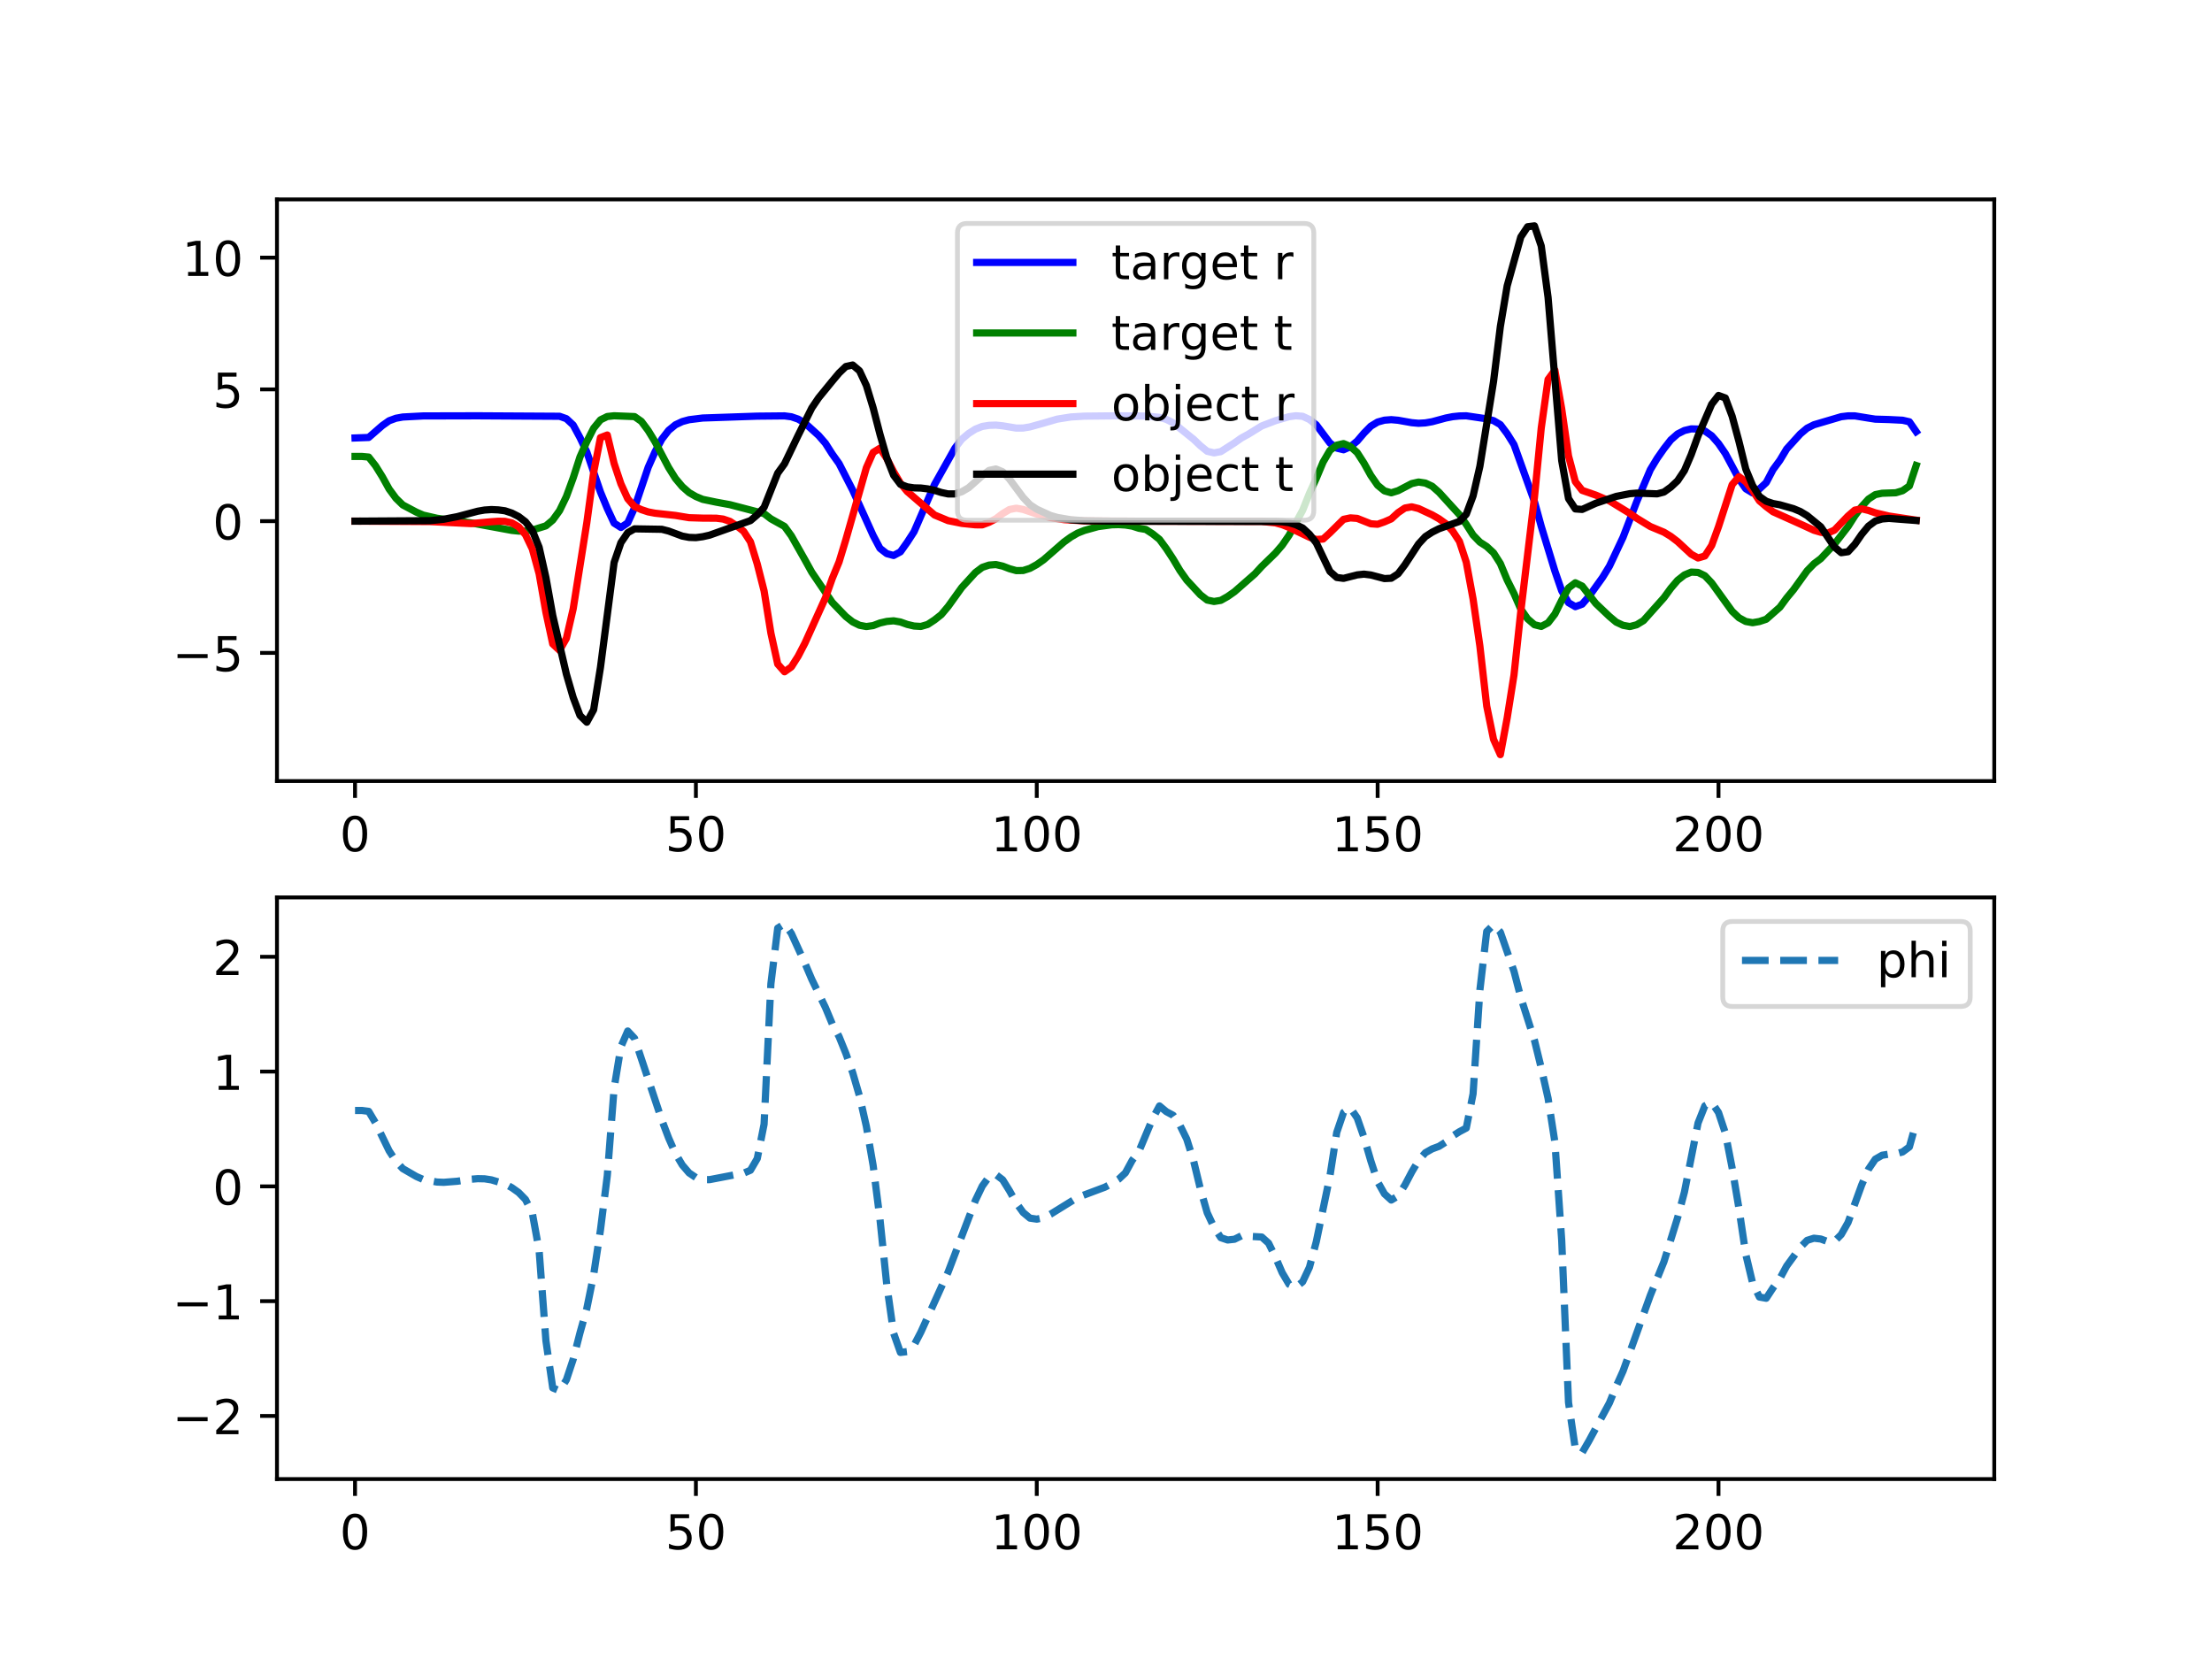 <?xml version="1.0" encoding="utf-8" standalone="no"?>
<!DOCTYPE svg PUBLIC "-//W3C//DTD SVG 1.1//EN"
  "http://www.w3.org/Graphics/SVG/1.1/DTD/svg11.dtd">
<!-- Created with matplotlib (http://matplotlib.org/) -->
<svg height="345pt" version="1.1" viewBox="0 0 460 345" width="460pt" xmlns="http://www.w3.org/2000/svg" xmlns:xlink="http://www.w3.org/1999/xlink">
 <defs>
  <style type="text/css">
*{stroke-linecap:butt;stroke-linejoin:round;}
  </style>
 </defs>
 <g id="figure_1">
  <g id="patch_1">
   <path d="M 0 345.6 
L 460.8 345.6 
L 460.8 0 
L 0 0 
z
" style="fill:#ffffff;"/>
  </g>
  <g id="axes_1">
   <g id="patch_2">
    <path d="M 57.6 162.432 
L 414.72 162.432 
L 414.72 41.472 
L 57.6 41.472 
z
" style="fill:#ffffff;"/>
   </g>
   <g id="matplotlib.axis_1">
    <g id="xtick_1">
     <g id="line2d_1">
      <defs>
       <path d="M 0 0 
L 0 3.5 
" id="ma806e72529" style="stroke:#000000;stroke-width:0.8;"/>
      </defs>
      <g>
       <use style="stroke:#000000;stroke-width:0.8;" x="73.833" xlink:href="#ma806e72529" y="162.432"/>
      </g>
     </g>
     <g id="text_1">
      <!-- 0 -->
      <defs>
       <path d="M 31.781 66.406 
Q 24.172 66.406 20.328 58.906 
Q 16.5 51.422 16.5 36.375 
Q 16.5 21.391 20.328 13.891 
Q 24.172 6.391 31.781 6.391 
Q 39.453 6.391 43.281 13.891 
Q 47.125 21.391 47.125 36.375 
Q 47.125 51.422 43.281 58.906 
Q 39.453 66.406 31.781 66.406 
z
M 31.781 74.219 
Q 44.047 74.219 50.516 64.516 
Q 56.984 54.828 56.984 36.375 
Q 56.984 17.969 50.516 8.266 
Q 44.047 -1.422 31.781 -1.422 
Q 19.531 -1.422 13.062 8.266 
Q 6.594 17.969 6.594 36.375 
Q 6.594 54.828 13.062 64.516 
Q 19.531 74.219 31.781 74.219 
z
" id="DejaVuSans-30"/>
      </defs>
      <g transform="translate(70.651 177.03)scale(0.1 -0.1)">
       <use xlink:href="#DejaVuSans-30"/>
      </g>
     </g>
    </g>
    <g id="xtick_2">
     <g id="line2d_2">
      <g>
       <use style="stroke:#000000;stroke-width:0.8;" x="144.718" xlink:href="#ma806e72529" y="162.432"/>
      </g>
     </g>
     <g id="text_2">
      <!-- 50 -->
      <defs>
       <path d="M 10.797 72.906 
L 49.516 72.906 
L 49.516 64.594 
L 19.828 64.594 
L 19.828 46.734 
Q 21.969 47.469 24.109 47.828 
Q 26.266 48.188 28.422 48.188 
Q 40.625 48.188 47.75 41.5 
Q 54.891 34.812 54.891 23.391 
Q 54.891 11.625 47.562 5.094 
Q 40.234 -1.422 26.906 -1.422 
Q 22.312 -1.422 17.547 -0.641 
Q 12.797 0.141 7.719 1.703 
L 7.719 11.625 
Q 12.109 9.234 16.797 8.062 
Q 21.484 6.891 26.703 6.891 
Q 35.156 6.891 40.078 11.328 
Q 45.016 15.766 45.016 23.391 
Q 45.016 31 40.078 35.438 
Q 35.156 39.891 26.703 39.891 
Q 22.75 39.891 18.812 39.016 
Q 14.891 38.141 10.797 36.281 
z
" id="DejaVuSans-35"/>
      </defs>
      <g transform="translate(138.355 177.03)scale(0.1 -0.1)">
       <use xlink:href="#DejaVuSans-35"/>
       <use x="63.623" xlink:href="#DejaVuSans-30"/>
      </g>
     </g>
    </g>
    <g id="xtick_3">
     <g id="line2d_3">
      <g>
       <use style="stroke:#000000;stroke-width:0.8;" x="215.603" xlink:href="#ma806e72529" y="162.432"/>
      </g>
     </g>
     <g id="text_3">
      <!-- 100 -->
      <defs>
       <path d="M 12.406 8.297 
L 28.516 8.297 
L 28.516 63.922 
L 10.984 60.406 
L 10.984 69.391 
L 28.422 72.906 
L 38.281 72.906 
L 38.281 8.297 
L 54.391 8.297 
L 54.391 0 
L 12.406 0 
z
" id="DejaVuSans-31"/>
      </defs>
      <g transform="translate(206.06 177.03)scale(0.1 -0.1)">
       <use xlink:href="#DejaVuSans-31"/>
       <use x="63.623" xlink:href="#DejaVuSans-30"/>
       <use x="127.246" xlink:href="#DejaVuSans-30"/>
      </g>
     </g>
    </g>
    <g id="xtick_4">
     <g id="line2d_4">
      <g>
       <use style="stroke:#000000;stroke-width:0.8;" x="286.489" xlink:href="#ma806e72529" y="162.432"/>
      </g>
     </g>
     <g id="text_4">
      <!-- 150 -->
      <g transform="translate(276.945 177.03)scale(0.1 -0.1)">
       <use xlink:href="#DejaVuSans-31"/>
       <use x="63.623" xlink:href="#DejaVuSans-35"/>
       <use x="127.246" xlink:href="#DejaVuSans-30"/>
      </g>
     </g>
    </g>
    <g id="xtick_5">
     <g id="line2d_5">
      <g>
       <use style="stroke:#000000;stroke-width:0.8;" x="357.374" xlink:href="#ma806e72529" y="162.432"/>
      </g>
     </g>
     <g id="text_5">
      <!-- 200 -->
      <defs>
       <path d="M 19.188 8.297 
L 53.609 8.297 
L 53.609 0 
L 7.328 0 
L 7.328 8.297 
Q 12.938 14.109 22.625 23.891 
Q 32.328 33.688 34.812 36.531 
Q 39.547 41.844 41.422 45.531 
Q 43.312 49.219 43.312 52.781 
Q 43.312 58.594 39.234 62.25 
Q 35.156 65.922 28.609 65.922 
Q 23.969 65.922 18.812 64.312 
Q 13.672 62.703 7.812 59.422 
L 7.812 69.391 
Q 13.766 71.781 18.938 73 
Q 24.125 74.219 28.422 74.219 
Q 39.75 74.219 46.484 68.547 
Q 53.219 62.891 53.219 53.422 
Q 53.219 48.922 51.531 44.891 
Q 49.859 40.875 45.406 35.406 
Q 44.188 33.984 37.641 27.219 
Q 31.109 20.453 19.188 8.297 
z
" id="DejaVuSans-32"/>
      </defs>
      <g transform="translate(347.83 177.03)scale(0.1 -0.1)">
       <use xlink:href="#DejaVuSans-32"/>
       <use x="63.623" xlink:href="#DejaVuSans-30"/>
       <use x="127.246" xlink:href="#DejaVuSans-30"/>
      </g>
     </g>
    </g>
   </g>
   <g id="matplotlib.axis_2">
    <g id="ytick_1">
     <g id="line2d_6">
      <defs>
       <path d="M 0 0 
L -3.5 0 
" id="m232bb61024" style="stroke:#000000;stroke-width:0.8;"/>
      </defs>
      <g>
       <use style="stroke:#000000;stroke-width:0.8;" x="57.6" xlink:href="#m232bb61024" y="135.776"/>
      </g>
     </g>
     <g id="text_6">
      <!-- −5 -->
      <defs>
       <path d="M 10.594 35.5 
L 73.188 35.5 
L 73.188 27.203 
L 10.594 27.203 
z
" id="DejaVuSans-2212"/>
      </defs>
      <g transform="translate(35.858 139.575)scale(0.1 -0.1)">
       <use xlink:href="#DejaVuSans-2212"/>
       <use x="83.789" xlink:href="#DejaVuSans-35"/>
      </g>
     </g>
    </g>
    <g id="ytick_2">
     <g id="line2d_7">
      <g>
       <use style="stroke:#000000;stroke-width:0.8;" x="57.6" xlink:href="#m232bb61024" y="108.377"/>
      </g>
     </g>
     <g id="text_7">
      <!-- 0 -->
      <g transform="translate(44.237 112.176)scale(0.1 -0.1)">
       <use xlink:href="#DejaVuSans-30"/>
      </g>
     </g>
    </g>
    <g id="ytick_3">
     <g id="line2d_8">
      <g>
       <use style="stroke:#000000;stroke-width:0.8;" x="57.6" xlink:href="#m232bb61024" y="80.978"/>
      </g>
     </g>
     <g id="text_8">
      <!-- 5 -->
      <g transform="translate(44.237 84.777)scale(0.1 -0.1)">
       <use xlink:href="#DejaVuSans-35"/>
      </g>
     </g>
    </g>
    <g id="ytick_4">
     <g id="line2d_9">
      <g>
       <use style="stroke:#000000;stroke-width:0.8;" x="57.6" xlink:href="#m232bb61024" y="53.579"/>
      </g>
     </g>
     <g id="text_9">
      <!-- 10 -->
      <g transform="translate(37.875 57.378)scale(0.1 -0.1)">
       <use xlink:href="#DejaVuSans-31"/>
       <use x="63.623" xlink:href="#DejaVuSans-30"/>
      </g>
     </g>
    </g>
   </g>
   <g id="line2d_10">
    <path clip-path="url(#p4f27259b9c)" d="M 73.833 91.077 
L 76.668 90.973 
L 79.504 88.502 
L 80.921 87.499 
L 82.339 86.978 
L 83.757 86.721 
L 88.01 86.496 
L 99.351 86.469 
L 116.364 86.567 
L 117.782 87.066 
L 119.199 88.387 
L 120.617 91.012 
L 122.035 94.004 
L 124.87 102.316 
L 126.288 105.741 
L 127.706 108.788 
L 129.123 109.692 
L 130.541 108.728 
L 131.959 105.599 
L 134.794 97.187 
L 136.212 93.976 
L 137.629 91.329 
L 139.047 89.499 
L 140.465 88.337 
L 141.883 87.669 
L 143.3 87.28 
L 146.136 86.929 
L 157.477 86.54 
L 163.148 86.485 
L 164.566 86.672 
L 165.984 87.159 
L 167.401 87.992 
L 170.237 90.562 
L 171.654 92.19 
L 173.072 94.42 
L 174.49 96.404 
L 177.325 101.944 
L 180.161 108.213 
L 181.578 111.353 
L 182.996 114.032 
L 184.414 115.134 
L 185.831 115.517 
L 187.249 114.756 
L 188.667 112.766 
L 190.085 110.575 
L 194.338 100.755 
L 198.591 93.187 
L 200.009 91.34 
L 201.426 90.146 
L 202.844 89.242 
L 204.262 88.677 
L 205.679 88.452 
L 207.097 88.403 
L 208.515 88.551 
L 211.35 89.022 
L 212.768 89.011 
L 214.186 88.776 
L 217.021 87.987 
L 219.856 87.159 
L 222.692 86.71 
L 225.527 86.54 
L 232.616 86.469 
L 238.287 86.524 
L 241.122 86.787 
L 242.54 87.214 
L 243.957 87.921 
L 246.793 90.206 
L 248.21 91.346 
L 249.628 92.694 
L 251.046 93.845 
L 252.464 94.179 
L 253.881 93.916 
L 256.717 92.102 
L 258.134 91.099 
L 259.552 90.327 
L 262.388 88.578 
L 265.223 87.493 
L 268.058 86.655 
L 269.476 86.463 
L 270.894 86.573 
L 272.311 87.236 
L 273.729 88.348 
L 276.565 92.124 
L 277.982 93.187 
L 279.4 93.532 
L 280.818 92.908 
L 282.235 91.729 
L 283.653 90.069 
L 285.071 88.628 
L 286.489 87.767 
L 287.906 87.378 
L 289.324 87.269 
L 290.742 87.395 
L 293.577 87.899 
L 294.995 88.025 
L 296.412 87.943 
L 297.83 87.696 
L 300.666 86.929 
L 302.083 86.65 
L 303.501 86.502 
L 304.919 86.469 
L 309.172 87.099 
L 310.59 87.472 
L 312.007 88.304 
L 313.425 90.19 
L 314.843 92.453 
L 319.096 104.295 
L 320.513 109.462 
L 323.349 118.75 
L 324.767 122.866 
L 326.184 125.332 
L 327.602 126.159 
L 329.02 125.644 
L 330.437 124.022 
L 333.273 120.066 
L 334.691 117.748 
L 337.526 111.725 
L 340.361 104.338 
L 343.197 97.675 
L 344.614 95.33 
L 346.032 93.302 
L 347.45 91.488 
L 348.868 90.239 
L 350.285 89.526 
L 351.703 89.187 
L 353.121 89.225 
L 354.538 89.625 
L 355.956 90.617 
L 357.374 92.234 
L 358.792 94.305 
L 361.627 99.609 
L 363.045 101.648 
L 364.462 102.503 
L 365.88 101.686 
L 367.298 100.36 
L 368.715 97.659 
L 370.133 95.73 
L 371.551 93.368 
L 374.386 90.239 
L 375.804 89.044 
L 377.222 88.332 
L 382.893 86.655 
L 384.31 86.485 
L 385.728 86.485 
L 388.563 86.946 
L 389.981 87.165 
L 392.816 87.247 
L 395.652 87.389 
L 397.07 87.713 
L 398.487 89.762 
L 398.487 89.762 
" style="fill:none;stroke:#0000ff;stroke-linecap:square;stroke-width:1.5;"/>
   </g>
   <g id="line2d_11">
    <path clip-path="url(#p4f27259b9c)" d="M 73.833 94.919 
L 75.25 94.919 
L 76.668 95.05 
L 78.086 96.853 
L 79.504 99.133 
L 80.921 101.697 
L 82.339 103.621 
L 83.757 105.002 
L 86.592 106.508 
L 88.01 107.117 
L 90.845 107.769 
L 93.681 108.18 
L 97.934 108.733 
L 106.44 110.301 
L 107.858 110.443 
L 109.275 110.432 
L 110.693 110.235 
L 113.528 109.353 
L 114.946 108.158 
L 116.364 106.196 
L 117.782 103.253 
L 119.199 99.385 
L 120.617 95.006 
L 122.035 91.828 
L 123.452 89.05 
L 124.87 87.313 
L 126.288 86.617 
L 127.706 86.463 
L 131.959 86.633 
L 133.376 87.625 
L 134.794 89.526 
L 136.212 91.855 
L 139.047 97.237 
L 140.465 99.5 
L 141.883 101.193 
L 143.3 102.437 
L 144.718 103.259 
L 146.136 103.845 
L 148.971 104.432 
L 151.807 104.952 
L 158.895 106.804 
L 160.313 107.895 
L 163.148 109.473 
L 164.566 111.429 
L 167.401 116.438 
L 168.819 119.002 
L 173.072 125.277 
L 175.908 128.22 
L 177.325 129.332 
L 178.743 130.028 
L 180.161 130.296 
L 181.578 130.094 
L 182.996 129.557 
L 184.414 129.228 
L 185.831 129.102 
L 187.249 129.348 
L 188.667 129.853 
L 190.085 130.187 
L 191.502 130.274 
L 192.92 129.858 
L 194.338 128.926 
L 195.755 127.809 
L 197.173 126.121 
L 200.009 122.17 
L 202.844 119.063 
L 204.262 117.994 
L 205.679 117.512 
L 207.097 117.402 
L 208.515 117.726 
L 209.932 118.268 
L 211.35 118.663 
L 212.768 118.641 
L 214.186 118.191 
L 215.603 117.413 
L 217.021 116.416 
L 221.274 112.706 
L 222.692 111.681 
L 224.11 110.859 
L 225.527 110.301 
L 228.363 109.511 
L 231.198 109.133 
L 232.616 109.095 
L 234.033 109.183 
L 235.451 109.407 
L 236.869 109.862 
L 238.287 110.103 
L 239.704 111.024 
L 241.122 112.164 
L 242.54 114.087 
L 243.957 116.246 
L 245.375 118.635 
L 246.793 120.635 
L 249.628 123.693 
L 251.046 124.789 
L 252.464 125.08 
L 253.881 124.849 
L 255.299 124.049 
L 256.717 123.058 
L 260.97 119.331 
L 262.388 117.786 
L 265.223 115.03 
L 266.641 113.386 
L 268.058 111.331 
L 270.894 106.119 
L 272.311 102.585 
L 273.729 99.478 
L 275.147 96.091 
L 276.565 93.669 
L 277.982 92.573 
L 279.4 92.25 
L 280.818 92.847 
L 282.235 94.119 
L 283.653 96.321 
L 285.071 98.87 
L 286.489 100.914 
L 287.906 102.081 
L 289.324 102.481 
L 290.742 102.042 
L 293.577 100.563 
L 294.995 100.24 
L 296.412 100.453 
L 297.83 101.116 
L 299.248 102.371 
L 302.083 105.484 
L 303.501 107.024 
L 304.919 109.046 
L 306.336 111.27 
L 307.754 112.739 
L 309.172 113.649 
L 310.59 114.964 
L 312.007 117.189 
L 313.425 120.608 
L 314.843 123.441 
L 316.26 126.68 
L 317.678 128.691 
L 319.096 129.913 
L 320.513 130.269 
L 321.931 129.524 
L 323.349 127.688 
L 324.767 124.828 
L 326.184 122.268 
L 327.602 121.194 
L 329.02 121.879 
L 331.855 125.496 
L 334.691 128.192 
L 336.108 129.381 
L 337.526 130.039 
L 338.944 130.296 
L 340.361 129.924 
L 341.779 129.058 
L 346.032 124.291 
L 347.45 122.345 
L 348.868 120.679 
L 350.285 119.567 
L 351.703 118.97 
L 353.121 119.041 
L 354.538 119.726 
L 355.956 121.222 
L 360.209 127.118 
L 361.627 128.466 
L 363.045 129.239 
L 364.462 129.496 
L 365.88 129.25 
L 367.298 128.778 
L 370.133 126.28 
L 371.551 124.351 
L 372.969 122.641 
L 375.804 118.701 
L 377.222 117.243 
L 378.639 116.18 
L 381.475 113.166 
L 384.31 109.5 
L 385.728 107.276 
L 387.146 105.347 
L 388.563 103.785 
L 389.981 102.859 
L 391.399 102.574 
L 394.234 102.475 
L 395.652 102.048 
L 397.07 101.062 
L 398.487 96.804 
L 398.487 96.804 
" style="fill:none;stroke:#008000;stroke-linecap:square;stroke-width:1.5;"/>
   </g>
   <g id="line2d_12">
    <path clip-path="url(#p4f27259b9c)" d="M 73.833 108.377 
L 89.427 108.465 
L 97.934 108.887 
L 102.187 108.498 
L 103.605 108.399 
L 105.022 108.421 
L 106.44 108.733 
L 107.858 109.555 
L 109.275 111.188 
L 110.693 114.147 
L 112.111 119.315 
L 113.528 127.348 
L 114.946 133.919 
L 116.364 135.234 
L 117.782 132.757 
L 119.199 126.598 
L 122.035 108.689 
L 123.452 98.228 
L 124.87 91.006 
L 126.288 90.464 
L 127.706 96.371 
L 129.123 100.612 
L 130.541 103.714 
L 131.959 105.341 
L 133.376 105.982 
L 134.794 106.454 
L 136.212 106.722 
L 140.465 107.188 
L 143.3 107.659 
L 146.136 107.747 
L 148.971 107.763 
L 150.389 107.944 
L 151.807 108.426 
L 153.224 109.363 
L 154.642 110.487 
L 156.06 112.673 
L 157.477 117.293 
L 158.895 122.871 
L 160.313 131.661 
L 161.73 138.094 
L 163.148 139.7 
L 164.566 138.691 
L 165.984 136.456 
L 167.401 133.721 
L 171.654 124.312 
L 173.072 120.301 
L 174.49 116.86 
L 175.908 112.191 
L 180.161 97.275 
L 181.578 94.08 
L 182.996 93.203 
L 184.414 95.352 
L 185.831 98.091 
L 187.249 100.492 
L 188.667 102.218 
L 194.338 107.095 
L 197.173 108.273 
L 200.009 108.843 
L 202.844 109.139 
L 204.262 109.15 
L 205.679 108.618 
L 207.097 107.884 
L 208.515 106.804 
L 209.932 105.955 
L 211.35 105.686 
L 212.768 105.939 
L 215.603 106.898 
L 218.439 107.643 
L 221.274 108.065 
L 225.527 108.317 
L 232.616 108.377 
L 262.388 108.437 
L 265.223 108.728 
L 266.641 109.117 
L 268.058 109.681 
L 272.311 111.72 
L 273.729 112.191 
L 275.147 112.098 
L 276.565 110.805 
L 279.4 107.999 
L 280.818 107.698 
L 282.235 107.802 
L 285.071 108.925 
L 286.489 109.024 
L 287.906 108.525 
L 289.324 107.906 
L 290.742 106.607 
L 292.159 105.648 
L 293.577 105.396 
L 294.995 105.752 
L 297.83 107.073 
L 299.248 107.884 
L 300.666 108.903 
L 302.083 110.432 
L 303.501 112.586 
L 304.919 116.909 
L 306.336 124.575 
L 307.754 134.373 
L 309.172 146.824 
L 310.59 153.75 
L 312.007 156.934 
L 313.425 149.311 
L 314.843 140.385 
L 316.26 127.151 
L 319.096 103.456 
L 320.513 89.006 
L 321.931 78.912 
L 323.349 76.994 
L 324.767 85.033 
L 326.184 94.82 
L 327.602 100.163 
L 329.02 101.977 
L 331.855 102.958 
L 334.691 104.163 
L 338.944 106.766 
L 340.361 107.763 
L 343.197 109.495 
L 346.032 110.679 
L 347.45 111.544 
L 348.868 112.624 
L 351.703 115.254 
L 353.121 116.038 
L 354.538 115.616 
L 355.956 113.429 
L 357.374 109.539 
L 360.209 100.788 
L 361.627 99.122 
L 363.045 100.19 
L 364.462 101.999 
L 365.88 104.147 
L 367.298 105.363 
L 368.715 106.426 
L 374.386 108.974 
L 377.222 110.273 
L 378.639 110.69 
L 380.057 110.87 
L 381.475 110.257 
L 384.31 107.303 
L 385.728 106.081 
L 387.146 105.807 
L 388.563 106.152 
L 389.981 106.645 
L 392.816 107.314 
L 398.487 108.169 
L 398.487 108.169 
" style="fill:none;stroke:#ff0000;stroke-linecap:square;stroke-width:1.5;"/>
   </g>
   <g id="line2d_13">
    <path clip-path="url(#p4f27259b9c)" d="M 73.833 108.377 
L 89.427 108.278 
L 92.263 107.983 
L 95.098 107.44 
L 99.351 106.311 
L 100.769 106.065 
L 102.187 105.966 
L 103.605 106.032 
L 105.022 106.224 
L 106.44 106.695 
L 107.858 107.418 
L 109.275 108.503 
L 110.693 110.311 
L 112.111 113.797 
L 113.528 120.098 
L 114.946 127.984 
L 117.782 140.182 
L 119.199 145.054 
L 120.617 148.796 
L 122.035 150.188 
L 123.452 147.602 
L 124.87 138.79 
L 127.706 116.975 
L 129.123 112.849 
L 130.541 110.772 
L 131.959 109.977 
L 137.629 110.07 
L 139.047 110.432 
L 141.883 111.484 
L 143.3 111.753 
L 144.718 111.802 
L 146.136 111.61 
L 147.553 111.292 
L 156.06 108.267 
L 157.477 107.056 
L 158.895 105.517 
L 161.73 98.393 
L 163.148 96.442 
L 165.984 90.535 
L 168.819 84.836 
L 170.237 82.742 
L 173.072 79.268 
L 174.49 77.575 
L 175.908 76.216 
L 177.325 75.909 
L 178.743 77.115 
L 180.161 80.156 
L 181.578 84.825 
L 182.996 90.31 
L 184.414 95.226 
L 185.831 98.831 
L 187.249 100.711 
L 188.667 101.242 
L 190.085 101.456 
L 191.502 101.489 
L 192.92 101.664 
L 194.338 101.971 
L 195.755 102.415 
L 197.173 102.716 
L 198.591 102.716 
L 200.009 102.262 
L 201.426 101.434 
L 204.262 98.93 
L 205.679 97.828 
L 207.097 97.527 
L 208.515 98.108 
L 209.932 99.642 
L 212.768 103.451 
L 214.186 104.952 
L 215.603 105.889 
L 218.439 107.188 
L 219.856 107.599 
L 222.692 108.087 
L 225.527 108.289 
L 231.198 108.377 
L 265.223 108.448 
L 266.641 108.509 
L 268.058 108.695 
L 269.476 109.122 
L 270.894 109.791 
L 272.311 111.095 
L 273.729 112.903 
L 276.565 118.838 
L 277.982 120.087 
L 279.4 120.274 
L 282.235 119.55 
L 283.653 119.397 
L 285.071 119.572 
L 287.906 120.318 
L 289.324 120.246 
L 290.742 119.32 
L 292.159 117.452 
L 294.995 113.123 
L 296.412 111.588 
L 297.83 110.668 
L 299.248 109.955 
L 303.501 108.432 
L 304.919 106.941 
L 306.336 103.133 
L 307.754 96.963 
L 310.59 79.35 
L 312.007 67.903 
L 313.425 59.448 
L 316.26 49.283 
L 317.678 47.151 
L 319.096 46.97 
L 320.513 51.162 
L 321.931 61.853 
L 324.767 95.795 
L 326.184 103.686 
L 327.602 105.834 
L 329.02 105.939 
L 331.855 104.656 
L 336.108 103.226 
L 338.944 102.662 
L 340.361 102.547 
L 344.614 102.7 
L 346.032 102.327 
L 347.45 101.303 
L 348.868 99.977 
L 350.285 97.856 
L 351.703 94.53 
L 353.121 90.628 
L 355.956 84.058 
L 357.374 82.238 
L 358.792 82.759 
L 360.209 86.556 
L 361.627 91.806 
L 363.045 97.543 
L 364.462 100.968 
L 365.88 103.237 
L 367.298 104.234 
L 368.715 104.711 
L 370.133 104.974 
L 372.969 105.78 
L 374.386 106.371 
L 375.804 107.221 
L 378.639 109.544 
L 381.475 113.736 
L 382.893 114.936 
L 384.31 114.734 
L 385.728 113.183 
L 387.146 111.122 
L 388.563 109.407 
L 389.981 108.355 
L 391.399 107.922 
L 392.816 107.807 
L 398.487 108.24 
L 398.487 108.24 
" style="fill:none;stroke:#000000;stroke-linecap:square;stroke-width:1.5;"/>
   </g>
   <g id="patch_3">
    <path d="M 57.6 162.432 
L 57.6 41.472 
" style="fill:none;stroke:#000000;stroke-linecap:square;stroke-linejoin:miter;stroke-width:0.8;"/>
   </g>
   <g id="patch_4">
    <path d="M 414.72 162.432 
L 414.72 41.472 
" style="fill:none;stroke:#000000;stroke-linecap:square;stroke-linejoin:miter;stroke-width:0.8;"/>
   </g>
   <g id="patch_5">
    <path d="M 57.6 162.432 
L 414.72 162.432 
" style="fill:none;stroke:#000000;stroke-linecap:square;stroke-linejoin:miter;stroke-width:0.8;"/>
   </g>
   <g id="patch_6">
    <path d="M 57.6 41.472 
L 414.72 41.472 
" style="fill:none;stroke:#000000;stroke-linecap:square;stroke-linejoin:miter;stroke-width:0.8;"/>
   </g>
   <g id="legend_1">
    <g id="patch_7">
     <path d="M 201.107 108.184 
L 271.213 108.184 
Q 273.213 108.184 273.213 106.184 
L 273.213 48.472 
Q 273.213 46.472 271.213 46.472 
L 201.107 46.472 
Q 199.107 46.472 199.107 48.472 
L 199.107 106.184 
Q 199.107 108.184 201.107 108.184 
z
" style="fill:#ffffff;opacity:0.8;stroke:#cccccc;stroke-linejoin:miter;"/>
    </g>
    <g id="line2d_14">
     <path d="M 203.107 54.57 
L 223.107 54.57 
" style="fill:none;stroke:#0000ff;stroke-linecap:square;stroke-width:1.5;"/>
    </g>
    <g id="line2d_15"/>
    <g id="text_10">
     <!-- target r -->
     <defs>
      <path d="M 18.312 70.219 
L 18.312 54.688 
L 36.812 54.688 
L 36.812 47.703 
L 18.312 47.703 
L 18.312 18.016 
Q 18.312 11.328 20.141 9.422 
Q 21.969 7.516 27.594 7.516 
L 36.812 7.516 
L 36.812 0 
L 27.594 0 
Q 17.188 0 13.234 3.875 
Q 9.281 7.766 9.281 18.016 
L 9.281 47.703 
L 2.688 47.703 
L 2.688 54.688 
L 9.281 54.688 
L 9.281 70.219 
z
" id="DejaVuSans-74"/>
      <path d="M 34.281 27.484 
Q 23.391 27.484 19.188 25 
Q 14.984 22.516 14.984 16.5 
Q 14.984 11.719 18.141 8.906 
Q 21.297 6.109 26.703 6.109 
Q 34.188 6.109 38.703 11.406 
Q 43.219 16.703 43.219 25.484 
L 43.219 27.484 
z
M 52.203 31.203 
L 52.203 0 
L 43.219 0 
L 43.219 8.297 
Q 40.141 3.328 35.547 0.953 
Q 30.953 -1.422 24.312 -1.422 
Q 15.922 -1.422 10.953 3.297 
Q 6 8.016 6 15.922 
Q 6 25.141 12.172 29.828 
Q 18.359 34.516 30.609 34.516 
L 43.219 34.516 
L 43.219 35.406 
Q 43.219 41.609 39.141 45 
Q 35.062 48.391 27.688 48.391 
Q 23 48.391 18.547 47.266 
Q 14.109 46.141 10.016 43.891 
L 10.016 52.203 
Q 14.938 54.109 19.578 55.047 
Q 24.219 56 28.609 56 
Q 40.484 56 46.344 49.844 
Q 52.203 43.703 52.203 31.203 
z
" id="DejaVuSans-61"/>
      <path d="M 41.109 46.297 
Q 39.594 47.172 37.812 47.578 
Q 36.031 48 33.891 48 
Q 26.266 48 22.188 43.047 
Q 18.109 38.094 18.109 28.812 
L 18.109 0 
L 9.078 0 
L 9.078 54.688 
L 18.109 54.688 
L 18.109 46.188 
Q 20.953 51.172 25.484 53.578 
Q 30.031 56 36.531 56 
Q 37.453 56 38.578 55.875 
Q 39.703 55.766 41.062 55.516 
z
" id="DejaVuSans-72"/>
      <path d="M 45.406 27.984 
Q 45.406 37.75 41.375 43.109 
Q 37.359 48.484 30.078 48.484 
Q 22.859 48.484 18.828 43.109 
Q 14.797 37.75 14.797 27.984 
Q 14.797 18.266 18.828 12.891 
Q 22.859 7.516 30.078 7.516 
Q 37.359 7.516 41.375 12.891 
Q 45.406 18.266 45.406 27.984 
z
M 54.391 6.781 
Q 54.391 -7.172 48.188 -13.984 
Q 42 -20.797 29.203 -20.797 
Q 24.469 -20.797 20.266 -20.094 
Q 16.062 -19.391 12.109 -17.922 
L 12.109 -9.188 
Q 16.062 -11.328 19.922 -12.344 
Q 23.781 -13.375 27.781 -13.375 
Q 36.625 -13.375 41.016 -8.766 
Q 45.406 -4.156 45.406 5.172 
L 45.406 9.625 
Q 42.625 4.781 38.281 2.391 
Q 33.938 0 27.875 0 
Q 17.828 0 11.672 7.656 
Q 5.516 15.328 5.516 27.984 
Q 5.516 40.672 11.672 48.328 
Q 17.828 56 27.875 56 
Q 33.938 56 38.281 53.609 
Q 42.625 51.219 45.406 46.391 
L 45.406 54.688 
L 54.391 54.688 
z
" id="DejaVuSans-67"/>
      <path d="M 56.203 29.594 
L 56.203 25.203 
L 14.891 25.203 
Q 15.484 15.922 20.484 11.062 
Q 25.484 6.203 34.422 6.203 
Q 39.594 6.203 44.453 7.469 
Q 49.312 8.734 54.109 11.281 
L 54.109 2.781 
Q 49.266 0.734 44.188 -0.344 
Q 39.109 -1.422 33.891 -1.422 
Q 20.797 -1.422 13.156 6.188 
Q 5.516 13.812 5.516 26.812 
Q 5.516 40.234 12.766 48.109 
Q 20.016 56 32.328 56 
Q 43.359 56 49.781 48.891 
Q 56.203 41.797 56.203 29.594 
z
M 47.219 32.234 
Q 47.125 39.594 43.094 43.984 
Q 39.062 48.391 32.422 48.391 
Q 24.906 48.391 20.391 44.141 
Q 15.875 39.891 15.188 32.172 
z
" id="DejaVuSans-65"/>
      <path id="DejaVuSans-20"/>
     </defs>
     <g transform="translate(231.107 58.07)scale(0.1 -0.1)">
      <use xlink:href="#DejaVuSans-74"/>
      <use x="39.209" xlink:href="#DejaVuSans-61"/>
      <use x="100.488" xlink:href="#DejaVuSans-72"/>
      <use x="141.586" xlink:href="#DejaVuSans-67"/>
      <use x="205.062" xlink:href="#DejaVuSans-65"/>
      <use x="266.586" xlink:href="#DejaVuSans-74"/>
      <use x="305.795" xlink:href="#DejaVuSans-20"/>
      <use x="337.582" xlink:href="#DejaVuSans-72"/>
     </g>
    </g>
    <g id="line2d_16">
     <path d="M 203.107 69.249 
L 223.107 69.249 
" style="fill:none;stroke:#008000;stroke-linecap:square;stroke-width:1.5;"/>
    </g>
    <g id="line2d_17"/>
    <g id="text_11">
     <!-- target t -->
     <g transform="translate(231.107 72.749)scale(0.1 -0.1)">
      <use xlink:href="#DejaVuSans-74"/>
      <use x="39.209" xlink:href="#DejaVuSans-61"/>
      <use x="100.488" xlink:href="#DejaVuSans-72"/>
      <use x="141.586" xlink:href="#DejaVuSans-67"/>
      <use x="205.062" xlink:href="#DejaVuSans-65"/>
      <use x="266.586" xlink:href="#DejaVuSans-74"/>
      <use x="305.795" xlink:href="#DejaVuSans-20"/>
      <use x="337.582" xlink:href="#DejaVuSans-74"/>
     </g>
    </g>
    <g id="line2d_18">
     <path d="M 203.107 83.927 
L 223.107 83.927 
" style="fill:none;stroke:#ff0000;stroke-linecap:square;stroke-width:1.5;"/>
    </g>
    <g id="line2d_19"/>
    <g id="text_12">
     <!-- object r -->
     <defs>
      <path d="M 30.609 48.391 
Q 23.391 48.391 19.188 42.75 
Q 14.984 37.109 14.984 27.297 
Q 14.984 17.484 19.156 11.844 
Q 23.344 6.203 30.609 6.203 
Q 37.797 6.203 41.984 11.859 
Q 46.188 17.531 46.188 27.297 
Q 46.188 37.016 41.984 42.703 
Q 37.797 48.391 30.609 48.391 
z
M 30.609 56 
Q 42.328 56 49.016 48.375 
Q 55.719 40.766 55.719 27.297 
Q 55.719 13.875 49.016 6.219 
Q 42.328 -1.422 30.609 -1.422 
Q 18.844 -1.422 12.172 6.219 
Q 5.516 13.875 5.516 27.297 
Q 5.516 40.766 12.172 48.375 
Q 18.844 56 30.609 56 
z
" id="DejaVuSans-6f"/>
      <path d="M 48.688 27.297 
Q 48.688 37.203 44.609 42.844 
Q 40.531 48.484 33.406 48.484 
Q 26.266 48.484 22.188 42.844 
Q 18.109 37.203 18.109 27.297 
Q 18.109 17.391 22.188 11.75 
Q 26.266 6.109 33.406 6.109 
Q 40.531 6.109 44.609 11.75 
Q 48.688 17.391 48.688 27.297 
z
M 18.109 46.391 
Q 20.953 51.266 25.266 53.625 
Q 29.594 56 35.594 56 
Q 45.562 56 51.781 48.094 
Q 58.016 40.188 58.016 27.297 
Q 58.016 14.406 51.781 6.484 
Q 45.562 -1.422 35.594 -1.422 
Q 29.594 -1.422 25.266 0.953 
Q 20.953 3.328 18.109 8.203 
L 18.109 0 
L 9.078 0 
L 9.078 75.984 
L 18.109 75.984 
z
" id="DejaVuSans-62"/>
      <path d="M 9.422 54.688 
L 18.406 54.688 
L 18.406 -0.984 
Q 18.406 -11.422 14.422 -16.109 
Q 10.453 -20.797 1.609 -20.797 
L -1.812 -20.797 
L -1.812 -13.188 
L 0.594 -13.188 
Q 5.719 -13.188 7.562 -10.812 
Q 9.422 -8.453 9.422 -0.984 
z
M 9.422 75.984 
L 18.406 75.984 
L 18.406 64.594 
L 9.422 64.594 
z
" id="DejaVuSans-6a"/>
      <path d="M 48.781 52.594 
L 48.781 44.188 
Q 44.969 46.297 41.141 47.344 
Q 37.312 48.391 33.406 48.391 
Q 24.656 48.391 19.812 42.844 
Q 14.984 37.312 14.984 27.297 
Q 14.984 17.281 19.812 11.734 
Q 24.656 6.203 33.406 6.203 
Q 37.312 6.203 41.141 7.25 
Q 44.969 8.297 48.781 10.406 
L 48.781 2.094 
Q 45.016 0.344 40.984 -0.531 
Q 36.969 -1.422 32.422 -1.422 
Q 20.062 -1.422 12.781 6.344 
Q 5.516 14.109 5.516 27.297 
Q 5.516 40.672 12.859 48.328 
Q 20.219 56 33.016 56 
Q 37.156 56 41.109 55.141 
Q 45.062 54.297 48.781 52.594 
z
" id="DejaVuSans-63"/>
     </defs>
     <g transform="translate(231.107 87.427)scale(0.1 -0.1)">
      <use xlink:href="#DejaVuSans-6f"/>
      <use x="61.182" xlink:href="#DejaVuSans-62"/>
      <use x="124.658" xlink:href="#DejaVuSans-6a"/>
      <use x="152.441" xlink:href="#DejaVuSans-65"/>
      <use x="213.965" xlink:href="#DejaVuSans-63"/>
      <use x="268.945" xlink:href="#DejaVuSans-74"/>
      <use x="308.154" xlink:href="#DejaVuSans-20"/>
      <use x="339.941" xlink:href="#DejaVuSans-72"/>
     </g>
    </g>
    <g id="line2d_20">
     <path d="M 203.107 98.605 
L 223.107 98.605 
" style="fill:none;stroke:#000000;stroke-linecap:square;stroke-width:1.5;"/>
    </g>
    <g id="line2d_21"/>
    <g id="text_13">
     <!-- object t -->
     <g transform="translate(231.107 102.105)scale(0.1 -0.1)">
      <use xlink:href="#DejaVuSans-6f"/>
      <use x="61.182" xlink:href="#DejaVuSans-62"/>
      <use x="124.658" xlink:href="#DejaVuSans-6a"/>
      <use x="152.441" xlink:href="#DejaVuSans-65"/>
      <use x="213.965" xlink:href="#DejaVuSans-63"/>
      <use x="268.945" xlink:href="#DejaVuSans-74"/>
      <use x="308.154" xlink:href="#DejaVuSans-20"/>
      <use x="339.941" xlink:href="#DejaVuSans-74"/>
     </g>
    </g>
   </g>
  </g>
  <g id="axes_2">
   <g id="patch_8">
    <path d="M 57.6 307.584 
L 414.72 307.584 
L 414.72 186.624 
L 57.6 186.624 
z
" style="fill:#ffffff;"/>
   </g>
   <g id="matplotlib.axis_3">
    <g id="xtick_6">
     <g id="line2d_22">
      <g>
       <use style="stroke:#000000;stroke-width:0.8;" x="73.833" xlink:href="#ma806e72529" y="307.584"/>
      </g>
     </g>
     <g id="text_14">
      <!-- 0 -->
      <g transform="translate(70.651 322.182)scale(0.1 -0.1)">
       <use xlink:href="#DejaVuSans-30"/>
      </g>
     </g>
    </g>
    <g id="xtick_7">
     <g id="line2d_23">
      <g>
       <use style="stroke:#000000;stroke-width:0.8;" x="144.718" xlink:href="#ma806e72529" y="307.584"/>
      </g>
     </g>
     <g id="text_15">
      <!-- 50 -->
      <g transform="translate(138.355 322.182)scale(0.1 -0.1)">
       <use xlink:href="#DejaVuSans-35"/>
       <use x="63.623" xlink:href="#DejaVuSans-30"/>
      </g>
     </g>
    </g>
    <g id="xtick_8">
     <g id="line2d_24">
      <g>
       <use style="stroke:#000000;stroke-width:0.8;" x="215.603" xlink:href="#ma806e72529" y="307.584"/>
      </g>
     </g>
     <g id="text_16">
      <!-- 100 -->
      <g transform="translate(206.06 322.182)scale(0.1 -0.1)">
       <use xlink:href="#DejaVuSans-31"/>
       <use x="63.623" xlink:href="#DejaVuSans-30"/>
       <use x="127.246" xlink:href="#DejaVuSans-30"/>
      </g>
     </g>
    </g>
    <g id="xtick_9">
     <g id="line2d_25">
      <g>
       <use style="stroke:#000000;stroke-width:0.8;" x="286.489" xlink:href="#ma806e72529" y="307.584"/>
      </g>
     </g>
     <g id="text_17">
      <!-- 150 -->
      <g transform="translate(276.945 322.182)scale(0.1 -0.1)">
       <use xlink:href="#DejaVuSans-31"/>
       <use x="63.623" xlink:href="#DejaVuSans-35"/>
       <use x="127.246" xlink:href="#DejaVuSans-30"/>
      </g>
     </g>
    </g>
    <g id="xtick_10">
     <g id="line2d_26">
      <g>
       <use style="stroke:#000000;stroke-width:0.8;" x="357.374" xlink:href="#ma806e72529" y="307.584"/>
      </g>
     </g>
     <g id="text_18">
      <!-- 200 -->
      <g transform="translate(347.83 322.182)scale(0.1 -0.1)">
       <use xlink:href="#DejaVuSans-32"/>
       <use x="63.623" xlink:href="#DejaVuSans-30"/>
       <use x="127.246" xlink:href="#DejaVuSans-30"/>
      </g>
     </g>
    </g>
   </g>
   <g id="matplotlib.axis_4">
    <g id="ytick_5">
     <g id="line2d_27">
      <g>
       <use style="stroke:#000000;stroke-width:0.8;" x="57.6" xlink:href="#m232bb61024" y="294.456"/>
      </g>
     </g>
     <g id="text_19">
      <!-- −2 -->
      <g transform="translate(35.858 298.256)scale(0.1 -0.1)">
       <use xlink:href="#DejaVuSans-2212"/>
       <use x="83.789" xlink:href="#DejaVuSans-32"/>
      </g>
     </g>
    </g>
    <g id="ytick_6">
     <g id="line2d_28">
      <g>
       <use style="stroke:#000000;stroke-width:0.8;" x="57.6" xlink:href="#m232bb61024" y="270.584"/>
      </g>
     </g>
     <g id="text_20">
      <!-- −1 -->
      <g transform="translate(35.858 274.384)scale(0.1 -0.1)">
       <use xlink:href="#DejaVuSans-2212"/>
       <use x="83.789" xlink:href="#DejaVuSans-31"/>
      </g>
     </g>
    </g>
    <g id="ytick_7">
     <g id="line2d_29">
      <g>
       <use style="stroke:#000000;stroke-width:0.8;" x="57.6" xlink:href="#m232bb61024" y="246.713"/>
      </g>
     </g>
     <g id="text_21">
      <!-- 0 -->
      <g transform="translate(44.237 250.512)scale(0.1 -0.1)">
       <use xlink:href="#DejaVuSans-30"/>
      </g>
     </g>
    </g>
    <g id="ytick_8">
     <g id="line2d_30">
      <g>
       <use style="stroke:#000000;stroke-width:0.8;" x="57.6" xlink:href="#m232bb61024" y="222.841"/>
      </g>
     </g>
     <g id="text_22">
      <!-- 1 -->
      <g transform="translate(44.237 226.64)scale(0.1 -0.1)">
       <use xlink:href="#DejaVuSans-31"/>
      </g>
     </g>
    </g>
    <g id="ytick_9">
     <g id="line2d_31">
      <g>
       <use style="stroke:#000000;stroke-width:0.8;" x="57.6" xlink:href="#m232bb61024" y="198.969"/>
      </g>
     </g>
     <g id="text_23">
      <!-- 2 -->
      <g transform="translate(44.237 202.768)scale(0.1 -0.1)">
       <use xlink:href="#DejaVuSans-32"/>
      </g>
     </g>
    </g>
   </g>
   <g id="line2d_32">
    <path clip-path="url(#p81f697d505)" d="M 73.833 230.928 
L 75.25 230.928 
L 76.668 231.112 
L 78.086 233.495 
L 80.921 239.319 
L 82.339 241.492 
L 83.757 243.022 
L 86.592 244.662 
L 88.01 245.287 
L 90.845 245.81 
L 92.263 245.872 
L 95.098 245.648 
L 97.934 245.23 
L 99.351 245.113 
L 100.769 245.142 
L 102.187 245.361 
L 105.022 246.209 
L 106.44 246.98 
L 107.858 247.992 
L 109.275 249.439 
L 110.693 252.244 
L 112.111 260.026 
L 113.528 278.804 
L 114.946 288.62 
L 116.364 289.224 
L 117.782 286.944 
L 119.199 282.685 
L 120.617 277.159 
L 122.035 272.086 
L 123.452 265.111 
L 124.87 255.774 
L 126.288 244.49 
L 127.706 226.316 
L 129.123 217.684 
L 130.541 214.407 
L 131.959 215.922 
L 137.629 232.929 
L 139.047 236.658 
L 140.465 239.876 
L 141.883 242.265 
L 143.3 243.919 
L 144.718 244.874 
L 146.136 245.309 
L 147.553 245.316 
L 153.224 244.227 
L 154.642 243.972 
L 156.06 243.363 
L 157.477 240.935 
L 158.895 233.786 
L 160.313 204.581 
L 161.73 193.01 
L 163.148 192.122 
L 164.566 194.111 
L 167.401 200.337 
L 168.819 203.667 
L 171.654 209.518 
L 173.072 212.929 
L 174.49 215.572 
L 175.908 219.076 
L 177.325 223.077 
L 178.743 227.952 
L 180.161 234.216 
L 181.578 242.382 
L 182.996 253.545 
L 184.414 267.228 
L 185.831 277.242 
L 187.249 281.25 
L 188.667 281.074 
L 190.085 279.746 
L 191.502 277.02 
L 197.173 264.519 
L 202.844 249.625 
L 204.262 246.665 
L 205.679 244.698 
L 207.097 244.256 
L 208.515 245.345 
L 209.932 247.629 
L 211.35 250.174 
L 212.768 252.141 
L 214.186 253.32 
L 215.603 253.528 
L 217.021 253.239 
L 218.439 252.518 
L 224.11 249.009 
L 226.945 247.94 
L 229.78 246.877 
L 231.198 246.132 
L 232.616 245.237 
L 234.033 243.905 
L 235.451 241.298 
L 236.869 239.377 
L 239.704 232.619 
L 241.122 229.988 
L 242.54 231.172 
L 243.957 231.931 
L 245.375 233.996 
L 246.793 236.884 
L 248.21 241.396 
L 249.628 247.245 
L 251.046 252.196 
L 252.464 255.22 
L 253.881 257.386 
L 255.299 257.863 
L 256.717 257.71 
L 258.134 257.006 
L 262.388 257.247 
L 263.805 258.52 
L 265.223 261.389 
L 266.641 264.671 
L 268.058 267.068 
L 269.476 267.696 
L 270.894 266.555 
L 272.311 263.535 
L 273.729 258.226 
L 276.565 244.583 
L 277.982 235.5 
L 279.4 231.334 
L 280.818 230.408 
L 282.235 232.473 
L 283.653 236.536 
L 285.071 241.418 
L 286.489 245.758 
L 287.906 248.269 
L 289.324 249.558 
L 290.742 248.701 
L 292.159 246.433 
L 293.577 243.736 
L 294.995 241.332 
L 296.412 239.718 
L 297.83 238.916 
L 299.248 238.391 
L 300.666 237.493 
L 302.083 236.245 
L 303.501 235.34 
L 304.919 234.593 
L 306.336 227.467 
L 307.754 205.892 
L 309.172 193.712 
L 310.59 192.32 
L 312.007 193.846 
L 314.843 201.977 
L 316.26 207.429 
L 319.096 216.314 
L 320.513 222.098 
L 321.931 228.386 
L 323.349 237.505 
L 324.767 257.923 
L 326.184 291.644 
L 327.602 301.288 
L 329.02 302.086 
L 330.437 299.639 
L 334.691 291.749 
L 336.108 288.274 
L 337.526 285.125 
L 343.197 269.374 
L 346.032 262.372 
L 348.868 253.234 
L 350.285 247.906 
L 353.121 233.538 
L 354.538 229.969 
L 355.956 229.248 
L 357.374 231.351 
L 358.792 235.612 
L 360.209 242.888 
L 361.627 251.31 
L 363.045 260.842 
L 364.462 266.801 
L 365.88 269.725 
L 367.298 269.98 
L 368.715 267.818 
L 370.133 265.889 
L 371.551 263.268 
L 374.386 259.388 
L 375.804 257.939 
L 377.222 257.495 
L 378.639 257.66 
L 380.057 258.183 
L 381.475 258.164 
L 382.893 256.736 
L 384.31 254.23 
L 387.146 246.433 
L 388.563 243.146 
L 389.981 241.057 
L 391.399 240.241 
L 392.816 240.009 
L 394.234 239.947 
L 395.652 239.558 
L 397.07 238.508 
L 398.487 233.428 
L 398.487 233.428 
" style="fill:none;stroke:#1f77b4;stroke-dasharray:5.55,2.4;stroke-dashoffset:0;stroke-width:1.5;"/>
   </g>
   <g id="patch_9">
    <path d="M 57.6 307.584 
L 57.6 186.624 
" style="fill:none;stroke:#000000;stroke-linecap:square;stroke-linejoin:miter;stroke-width:0.8;"/>
   </g>
   <g id="patch_10">
    <path d="M 414.72 307.584 
L 414.72 186.624 
" style="fill:none;stroke:#000000;stroke-linecap:square;stroke-linejoin:miter;stroke-width:0.8;"/>
   </g>
   <g id="patch_11">
    <path d="M 57.6 307.584 
L 414.72 307.584 
" style="fill:none;stroke:#000000;stroke-linecap:square;stroke-linejoin:miter;stroke-width:0.8;"/>
   </g>
   <g id="patch_12">
    <path d="M 57.6 186.624 
L 414.72 186.624 
" style="fill:none;stroke:#000000;stroke-linecap:square;stroke-linejoin:miter;stroke-width:0.8;"/>
   </g>
   <g id="legend_2">
    <g id="patch_13">
     <path d="M 360.256 209.302 
L 407.72 209.302 
Q 409.72 209.302 409.72 207.302 
L 409.72 193.624 
Q 409.72 191.624 407.72 191.624 
L 360.256 191.624 
Q 358.256 191.624 358.256 193.624 
L 358.256 207.302 
Q 358.256 209.302 360.256 209.302 
z
" style="fill:#ffffff;opacity:0.8;stroke:#cccccc;stroke-linejoin:miter;"/>
    </g>
    <g id="line2d_33">
     <path d="M 362.256 199.722 
L 382.256 199.722 
" style="fill:none;stroke:#1f77b4;stroke-dasharray:5.55,2.4;stroke-dashoffset:0;stroke-width:1.5;"/>
    </g>
    <g id="line2d_34"/>
    <g id="text_24">
     <!-- phi -->
     <defs>
      <path d="M 18.109 8.203 
L 18.109 -20.797 
L 9.078 -20.797 
L 9.078 54.688 
L 18.109 54.688 
L 18.109 46.391 
Q 20.953 51.266 25.266 53.625 
Q 29.594 56 35.594 56 
Q 45.562 56 51.781 48.094 
Q 58.016 40.188 58.016 27.297 
Q 58.016 14.406 51.781 6.484 
Q 45.562 -1.422 35.594 -1.422 
Q 29.594 -1.422 25.266 0.953 
Q 20.953 3.328 18.109 8.203 
z
M 48.688 27.297 
Q 48.688 37.203 44.609 42.844 
Q 40.531 48.484 33.406 48.484 
Q 26.266 48.484 22.188 42.844 
Q 18.109 37.203 18.109 27.297 
Q 18.109 17.391 22.188 11.75 
Q 26.266 6.109 33.406 6.109 
Q 40.531 6.109 44.609 11.75 
Q 48.688 17.391 48.688 27.297 
z
" id="DejaVuSans-70"/>
      <path d="M 54.891 33.016 
L 54.891 0 
L 45.906 0 
L 45.906 32.719 
Q 45.906 40.484 42.875 44.328 
Q 39.844 48.188 33.797 48.188 
Q 26.516 48.188 22.312 43.547 
Q 18.109 38.922 18.109 30.906 
L 18.109 0 
L 9.078 0 
L 9.078 75.984 
L 18.109 75.984 
L 18.109 46.188 
Q 21.344 51.125 25.703 53.562 
Q 30.078 56 35.797 56 
Q 45.219 56 50.047 50.172 
Q 54.891 44.344 54.891 33.016 
z
" id="DejaVuSans-68"/>
      <path d="M 9.422 54.688 
L 18.406 54.688 
L 18.406 0 
L 9.422 0 
z
M 9.422 75.984 
L 18.406 75.984 
L 18.406 64.594 
L 9.422 64.594 
z
" id="DejaVuSans-69"/>
     </defs>
     <g transform="translate(390.256 203.222)scale(0.1 -0.1)">
      <use xlink:href="#DejaVuSans-70"/>
      <use x="63.477" xlink:href="#DejaVuSans-68"/>
      <use x="126.855" xlink:href="#DejaVuSans-69"/>
     </g>
    </g>
   </g>
  </g>
 </g>
 <defs>
  <clipPath id="p4f27259b9c">
   <rect height="120.96" width="357.12" x="57.6" y="41.472"/>
  </clipPath>
  <clipPath id="p81f697d505">
   <rect height="120.96" width="357.12" x="57.6" y="186.624"/>
  </clipPath>
 </defs>
</svg>

